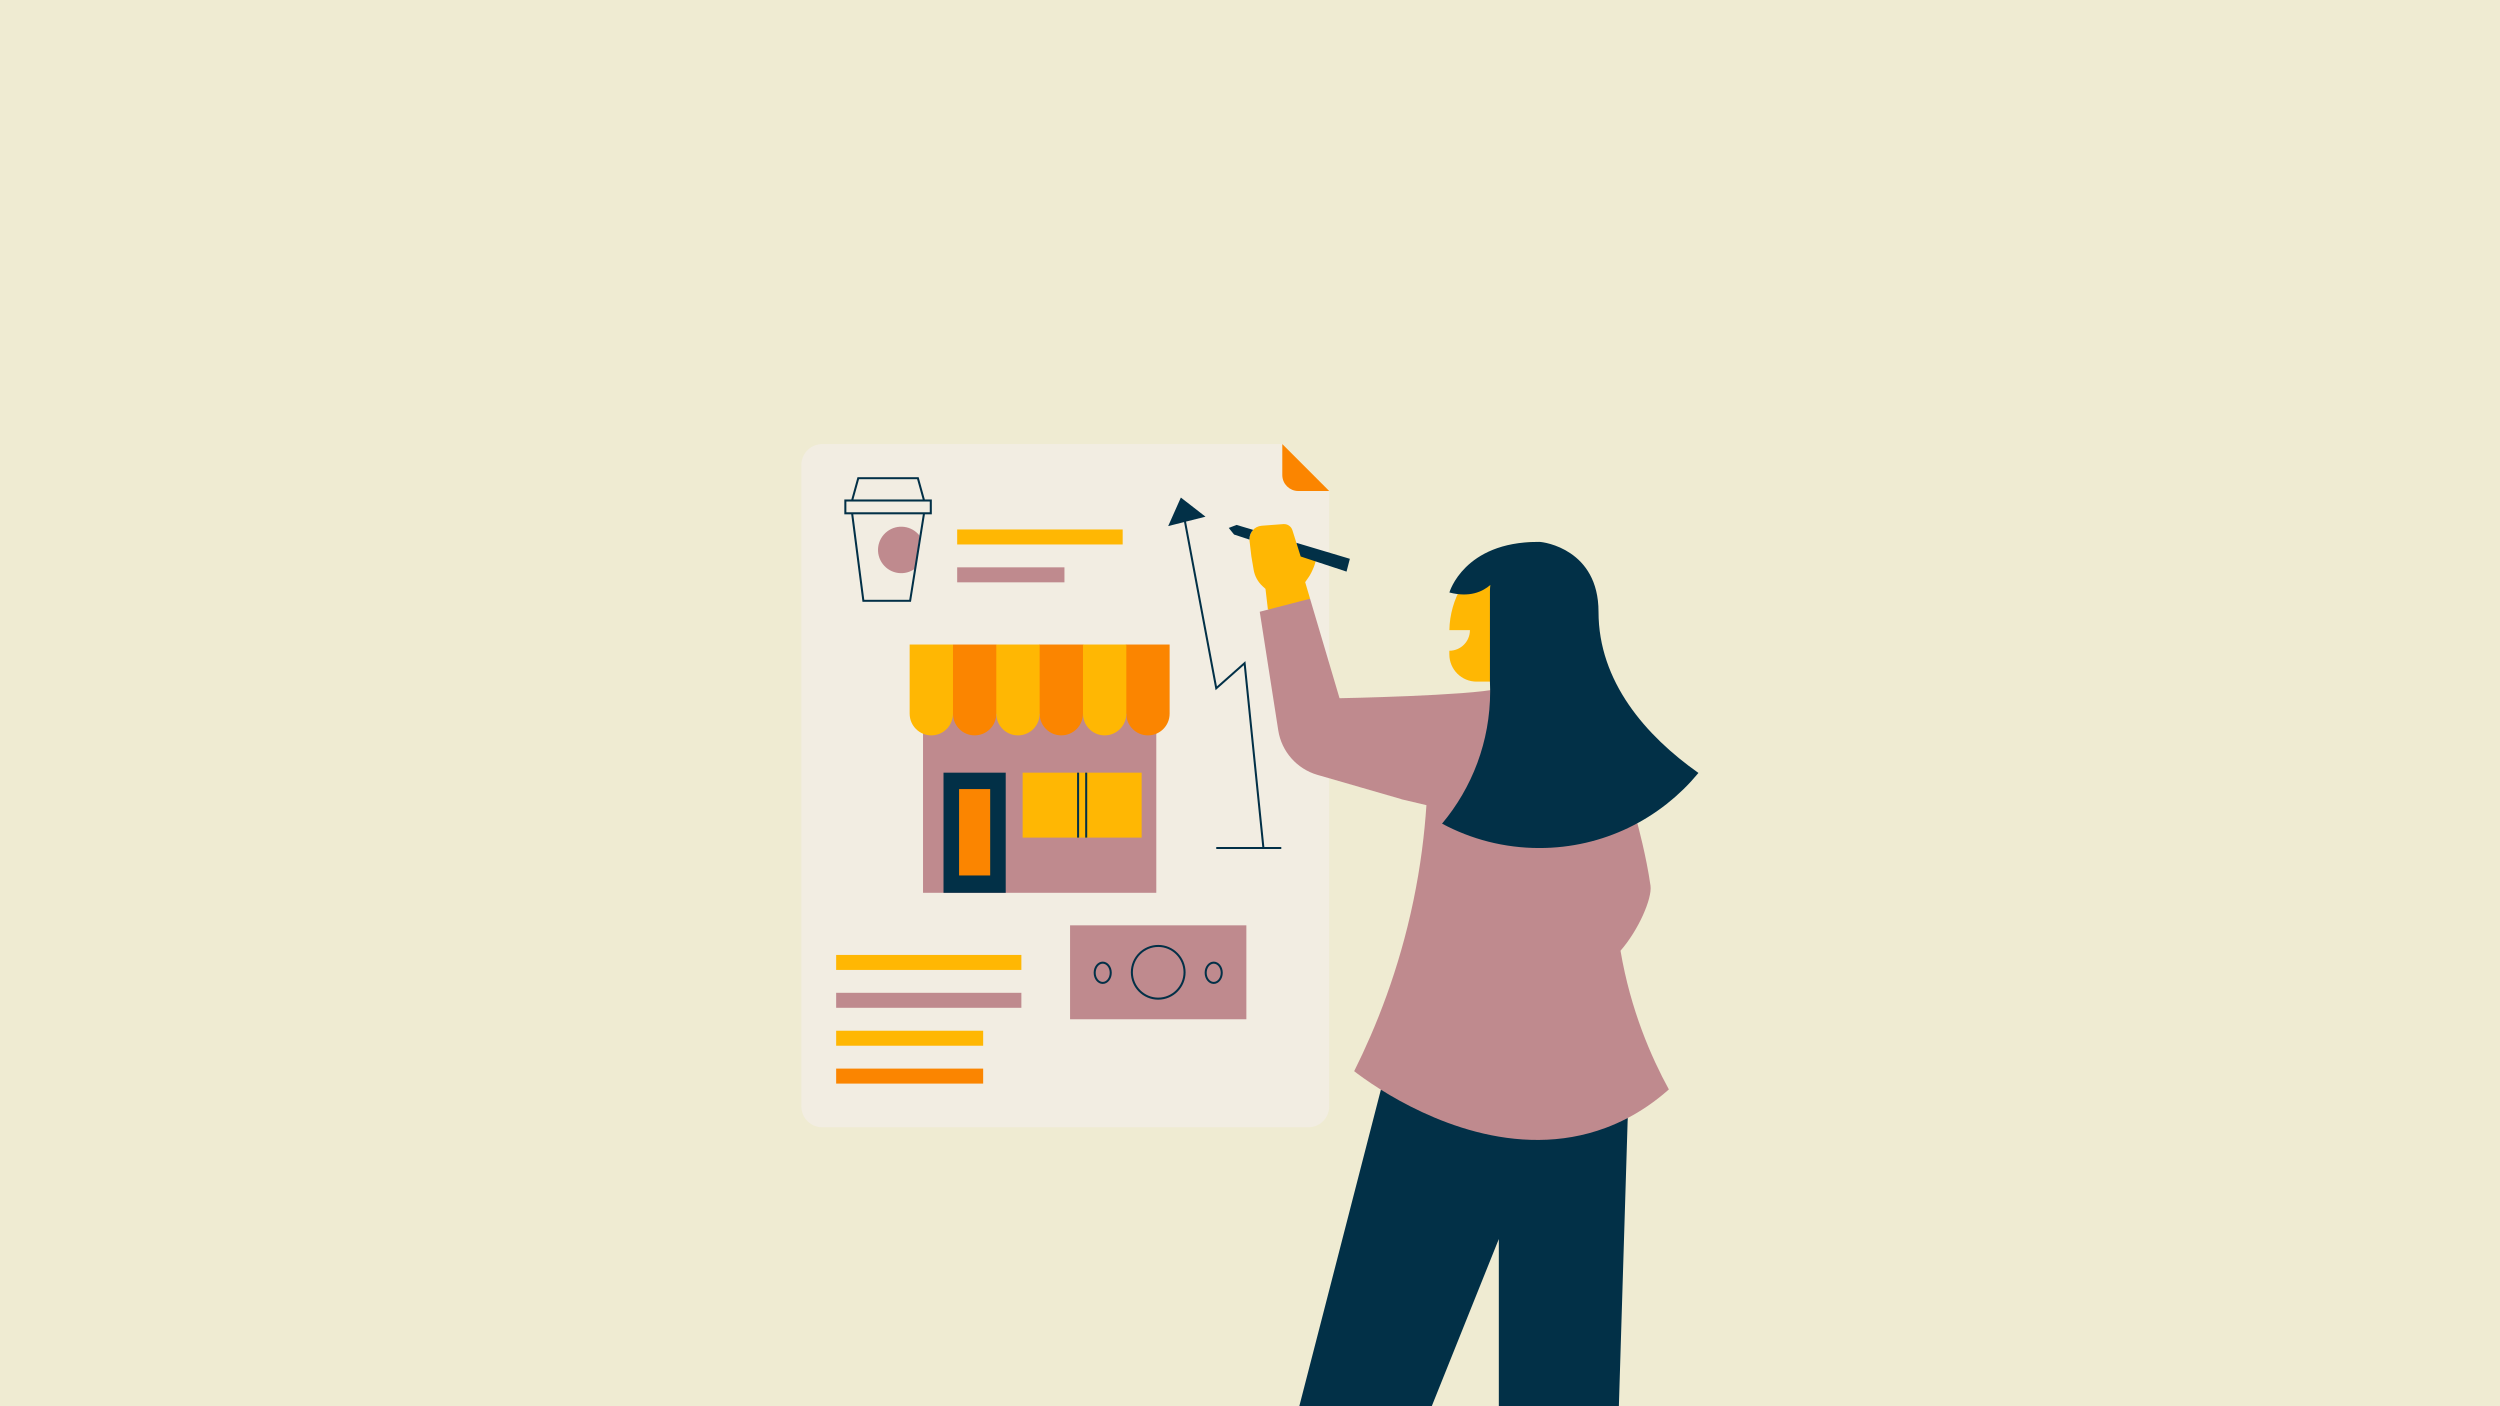<svg xmlns="http://www.w3.org/2000/svg" xmlns:xlink="http://www.w3.org/1999/xlink" width="1920" zoomAndPan="magnify" viewBox="0 0 1440 810" height="1080" preserveAspectRatio="xMidYMid meet" version="1.0"><defs><clipPath id="81222d9da5"><path d="M 461.535 255.789 L 766 255.789 L 766 650 L 461.535 650 Z M 461.535 255.789 " clip-rule="nonzero"/></clipPath><clipPath id="a4c86387e9"><path d="M 481 255.789 L 766 255.789 L 766 625 L 481 625 Z M 481 255.789 " clip-rule="nonzero"/></clipPath><clipPath id="cfcffa7e7d"><path d="M 486 274 L 978.285 274 L 978.285 810 L 486 810 Z M 486 274 " clip-rule="nonzero"/></clipPath></defs><rect x="-144" width="1728" fill="#ffffff" y="-81" height="972" fill-opacity="1"/><rect x="-144" width="1728" fill="#efebd2" y="-81" height="972" fill-opacity="1"/><g clip-path="url(#81222d9da5)"><path fill="#f2ede2" d="M 747.742 271.488 L 765.621 282.816 L 765.621 637.273 C 765.621 643.926 760.227 649.32 753.578 649.32 L 473.621 649.32 C 466.973 649.32 461.582 643.926 461.582 637.273 L 461.582 267.832 C 461.582 261.18 466.973 255.789 473.621 255.789 L 738.602 255.789 Z M 747.742 271.488 " fill-opacity="1" fill-rule="nonzero"/></g><path fill="#bf8a8e" d="M 613.125 335.422 L 551.332 335.422 L 551.332 326.785 L 613.125 326.785 Z M 527.273 327.371 L 529.719 308.602 C 525.207 302.738 516.809 301.645 510.957 306.16 C 505.094 310.672 504.004 319.074 508.512 324.926 C 513.023 330.793 521.422 331.887 527.273 327.371 Z M 666.023 385.91 L 531.656 385.91 L 531.656 514.238 L 666.023 514.238 Z M 961.266 627.508 C 951.125 608.965 939.25 581.91 933.41 547.613 C 943.762 535.793 951.715 517.516 950.691 510.172 C 948.34 493.305 943.137 474.242 943.137 474.242 L 928.512 467.793 C 929.922 447.578 933.527 431.594 937.934 419.816 L 864.98 403.129 C 867.461 398.273 867.414 395.617 863.125 396.676 C 846.691 400.742 771.574 402.176 771.574 402.176 L 754.59 344.848 L 744.098 344.051 L 730.32 351.148 L 725.609 352.371 L 736.273 420.676 C 738.176 432.887 746.988 442.887 758.863 446.332 L 807.113 460.281 C 807.125 460.305 807.137 460.328 807.148 460.352 C 807.535 460.445 807.934 460.539 808.324 460.633 C 812.75 461.68 817.18 462.727 821.621 463.773 C 820.516 480.402 818.273 498.863 814.148 518.703 C 805.832 558.805 792.547 591.852 780 617 C 781.926 618.496 787.34 622.621 795.387 627.66 L 824.887 672.625 C 824.887 672.625 931.414 683.875 937.57 643.973 C 944.98 640.094 953.062 634.797 961.266 627.508 Z M 481.621 580.512 L 588.312 580.512 L 588.312 571.871 L 481.621 571.871 Z M 616.355 587.09 L 717.902 587.09 L 717.902 532.984 L 616.355 532.984 Z M 616.355 587.09 " fill-opacity="1" fill-rule="nonzero"/><g clip-path="url(#a4c86387e9)"><path fill="#fb8500" d="M 548.891 450.785 L 573.887 450.785 L 573.887 507.996 L 548.891 507.996 Z M 648.766 371.246 L 632.836 380.895 L 623.805 371.246 L 598.84 371.246 L 582.23 380.895 L 573.875 371.246 L 548.926 371.246 L 540.984 392.621 L 548.926 411.098 C 548.926 417.996 554.516 423.578 561.402 423.578 C 568.297 423.578 573.875 417.984 573.875 411.098 L 598.84 411.098 C 598.84 417.996 604.434 423.578 611.316 423.578 C 618.199 423.578 623.793 417.984 623.793 411.098 L 648.754 411.098 C 648.754 417.996 654.348 423.578 661.23 423.578 C 668.129 423.578 673.707 417.984 673.707 411.098 L 673.707 371.246 Z M 738.602 255.789 L 738.602 273.605 C 738.602 278.691 742.723 282.816 747.812 282.816 L 765.621 282.816 Z M 481.621 624.137 L 566.301 624.137 L 566.301 615.496 L 481.621 615.496 Z M 481.621 624.137 " fill-opacity="1" fill-rule="nonzero"/></g><path fill="#ffb703" d="M 753.953 332.191 L 751.781 335.328 L 754.602 344.848 L 730.32 351.148 L 728.922 339.195 L 727.277 337.691 C 724.551 335.199 722.73 331.875 722.105 328.23 L 720.793 320.496 L 719.711 311.398 C 719.195 307.051 722.414 303.148 726.77 302.82 L 739.211 301.879 C 741.562 301.703 743.734 303.172 744.438 305.418 L 746.941 313.375 C 749.301 313.398 751.5 314.867 752.309 317.207 L 757.855 320.414 C 758.793 322.965 755.469 329.98 753.953 332.191 Z M 850.016 327.312 C 846.879 330.449 844.152 333.988 841.898 337.844 C 837.562 345.246 835.012 353.816 834.836 362.969 L 846.68 362.969 C 846.68 369.516 841.379 374.828 834.824 374.828 L 834.824 376.922 C 834.824 385.594 841.852 392.621 850.52 392.621 L 858.18 392.621 L 893.539 366.039 C 893.539 350.605 870.457 312.609 885.773 312.141 C 871.828 312.363 859.199 318.121 850.016 327.312 Z M 536.438 423.578 C 543.332 423.578 548.914 417.984 548.914 411.098 L 548.914 371.246 L 523.961 371.246 L 523.961 411.098 C 523.961 417.984 529.555 423.578 536.438 423.578 Z M 586.363 423.578 C 593.262 423.578 598.84 417.984 598.84 411.098 L 598.84 371.246 L 573.875 371.246 L 573.875 411.098 C 573.875 417.984 579.469 423.578 586.363 423.578 Z M 623.805 411.098 C 623.805 417.996 629.395 423.578 636.281 423.578 C 643.176 423.578 648.754 417.984 648.754 411.098 L 648.754 371.246 L 623.793 371.246 L 623.793 411.098 Z M 589.043 482.457 L 657.59 482.457 L 657.59 445.051 L 589.043 445.051 Z M 481.621 558.699 L 588.312 558.699 L 588.312 550.059 L 481.621 550.059 Z M 646.664 304.973 L 551.332 304.973 L 551.332 313.609 L 646.664 313.609 Z M 481.621 602.324 L 566.301 602.324 L 566.301 593.684 L 481.621 593.684 Z M 481.621 602.324 " fill-opacity="1" fill-rule="nonzero"/><g clip-path="url(#cfcffa7e7d)"><path fill="#023047" d="M 543.461 514.238 L 579.293 514.238 L 579.293 445.051 L 543.461 445.051 Z M 552.426 454.512 L 570.34 454.512 L 570.34 504.281 L 552.426 504.281 Z M 710.828 307.898 L 707.75 304.09 L 712.262 302.352 L 721.801 305.207 C 720.402 306.664 719.594 308.66 719.688 310.812 Z M 620.398 445.051 L 621.57 445.051 L 621.57 482.457 L 620.398 482.457 Z M 529.141 274.852 L 493.91 274.852 L 490.363 287.695 L 486.332 287.695 L 486.332 296.238 L 490.293 296.238 L 496.789 346.645 L 524.727 346.645 L 532.75 296.238 L 536.73 296.238 L 536.73 287.695 L 532.703 287.695 Z M 494.805 276.023 L 528.25 276.023 L 531.48 287.695 L 491.574 287.695 Z M 523.727 345.473 L 497.824 345.473 L 491.48 296.238 L 531.562 296.238 Z M 535.543 288.871 L 535.543 295.062 L 487.508 295.062 L 487.508 288.871 L 533.031 288.871 C 533.031 288.871 535.543 288.871 535.543 288.871 Z M 749.195 320.543 L 746.719 312.656 L 777.52 321.871 L 775.605 329.242 Z M 925.012 649.59 C 928.875 648.145 933.105 646.312 937.57 643.973 L 932.469 810 L 863.324 810 L 863.324 713.668 L 824.676 810 L 748.387 810 L 795.387 627.66 C 820.938 643.668 873.098 669.008 925.012 649.59 Z M 978.297 445.215 C 956.52 471.621 923.555 488.465 886.668 488.465 C 866.402 488.465 847.312 483.375 830.621 474.418 C 847.91 453.781 858.332 427.188 858.332 398.145 C 858.332 396.289 858.297 394.457 858.203 392.621 L 858.203 340.605 C 858.203 339.359 858.297 338.125 858.449 336.926 C 853.879 340.91 846.383 344.262 834.848 341.273 C 834.848 341.273 843.176 312.141 885.797 312.141 C 886.09 312.129 886.387 312.129 886.668 312.129 C 889.285 312.129 920.746 316.465 920.746 352.383 C 920.746 392.527 947.812 423.707 978.297 445.215 Z M 728.262 487.863 L 738.023 487.863 L 738.023 489.039 L 700.562 489.039 L 700.562 487.863 L 727.078 487.863 L 716.422 383.184 L 700.176 397.57 L 682.012 300.719 L 672.875 303.02 L 680.18 286.59 L 694.371 297.613 L 683.152 300.434 L 700.949 395.324 L 717.359 380.801 Z M 635.164 553.891 C 632.285 553.891 629.949 556.781 629.949 560.32 C 629.949 563.855 632.285 566.746 635.164 566.746 C 638.043 566.746 640.379 563.855 640.379 560.32 C 640.379 556.781 638.043 553.891 635.164 553.891 Z M 635.164 565.586 C 632.93 565.586 631.121 563.223 631.121 560.332 C 631.121 557.441 632.93 555.078 635.164 555.078 C 637.395 555.078 639.203 557.441 639.203 560.332 C 639.203 563.223 637.395 565.586 635.164 565.586 Z M 625.059 445.051 L 626.234 445.051 L 626.234 482.457 L 625.059 482.457 Z M 699.094 553.891 C 696.215 553.891 693.879 556.781 693.879 560.32 C 693.879 563.855 696.215 566.746 699.094 566.746 C 701.973 566.746 704.309 563.855 704.309 560.32 C 704.309 556.781 701.973 553.891 699.094 553.891 Z M 699.094 565.586 C 696.863 565.586 695.051 563.223 695.051 560.332 C 695.051 557.441 696.863 555.078 699.094 555.078 C 701.324 555.078 703.137 557.441 703.137 560.332 C 703.137 563.223 701.324 565.586 699.094 565.586 Z M 667.129 544.277 C 658.434 544.277 651.363 551.352 651.363 560.051 C 651.363 568.746 658.434 575.82 667.129 575.82 C 675.82 575.82 682.895 568.746 682.895 560.051 C 682.895 551.352 675.82 544.277 667.129 544.277 Z M 667.129 574.633 C 659.082 574.633 652.539 568.086 652.539 560.035 C 652.539 551.988 659.082 545.441 667.129 545.441 C 675.176 545.441 681.719 551.988 681.719 560.035 C 681.719 568.086 675.176 574.633 667.129 574.633 Z M 667.129 574.633 " fill-opacity="1" fill-rule="nonzero"/></g></svg>